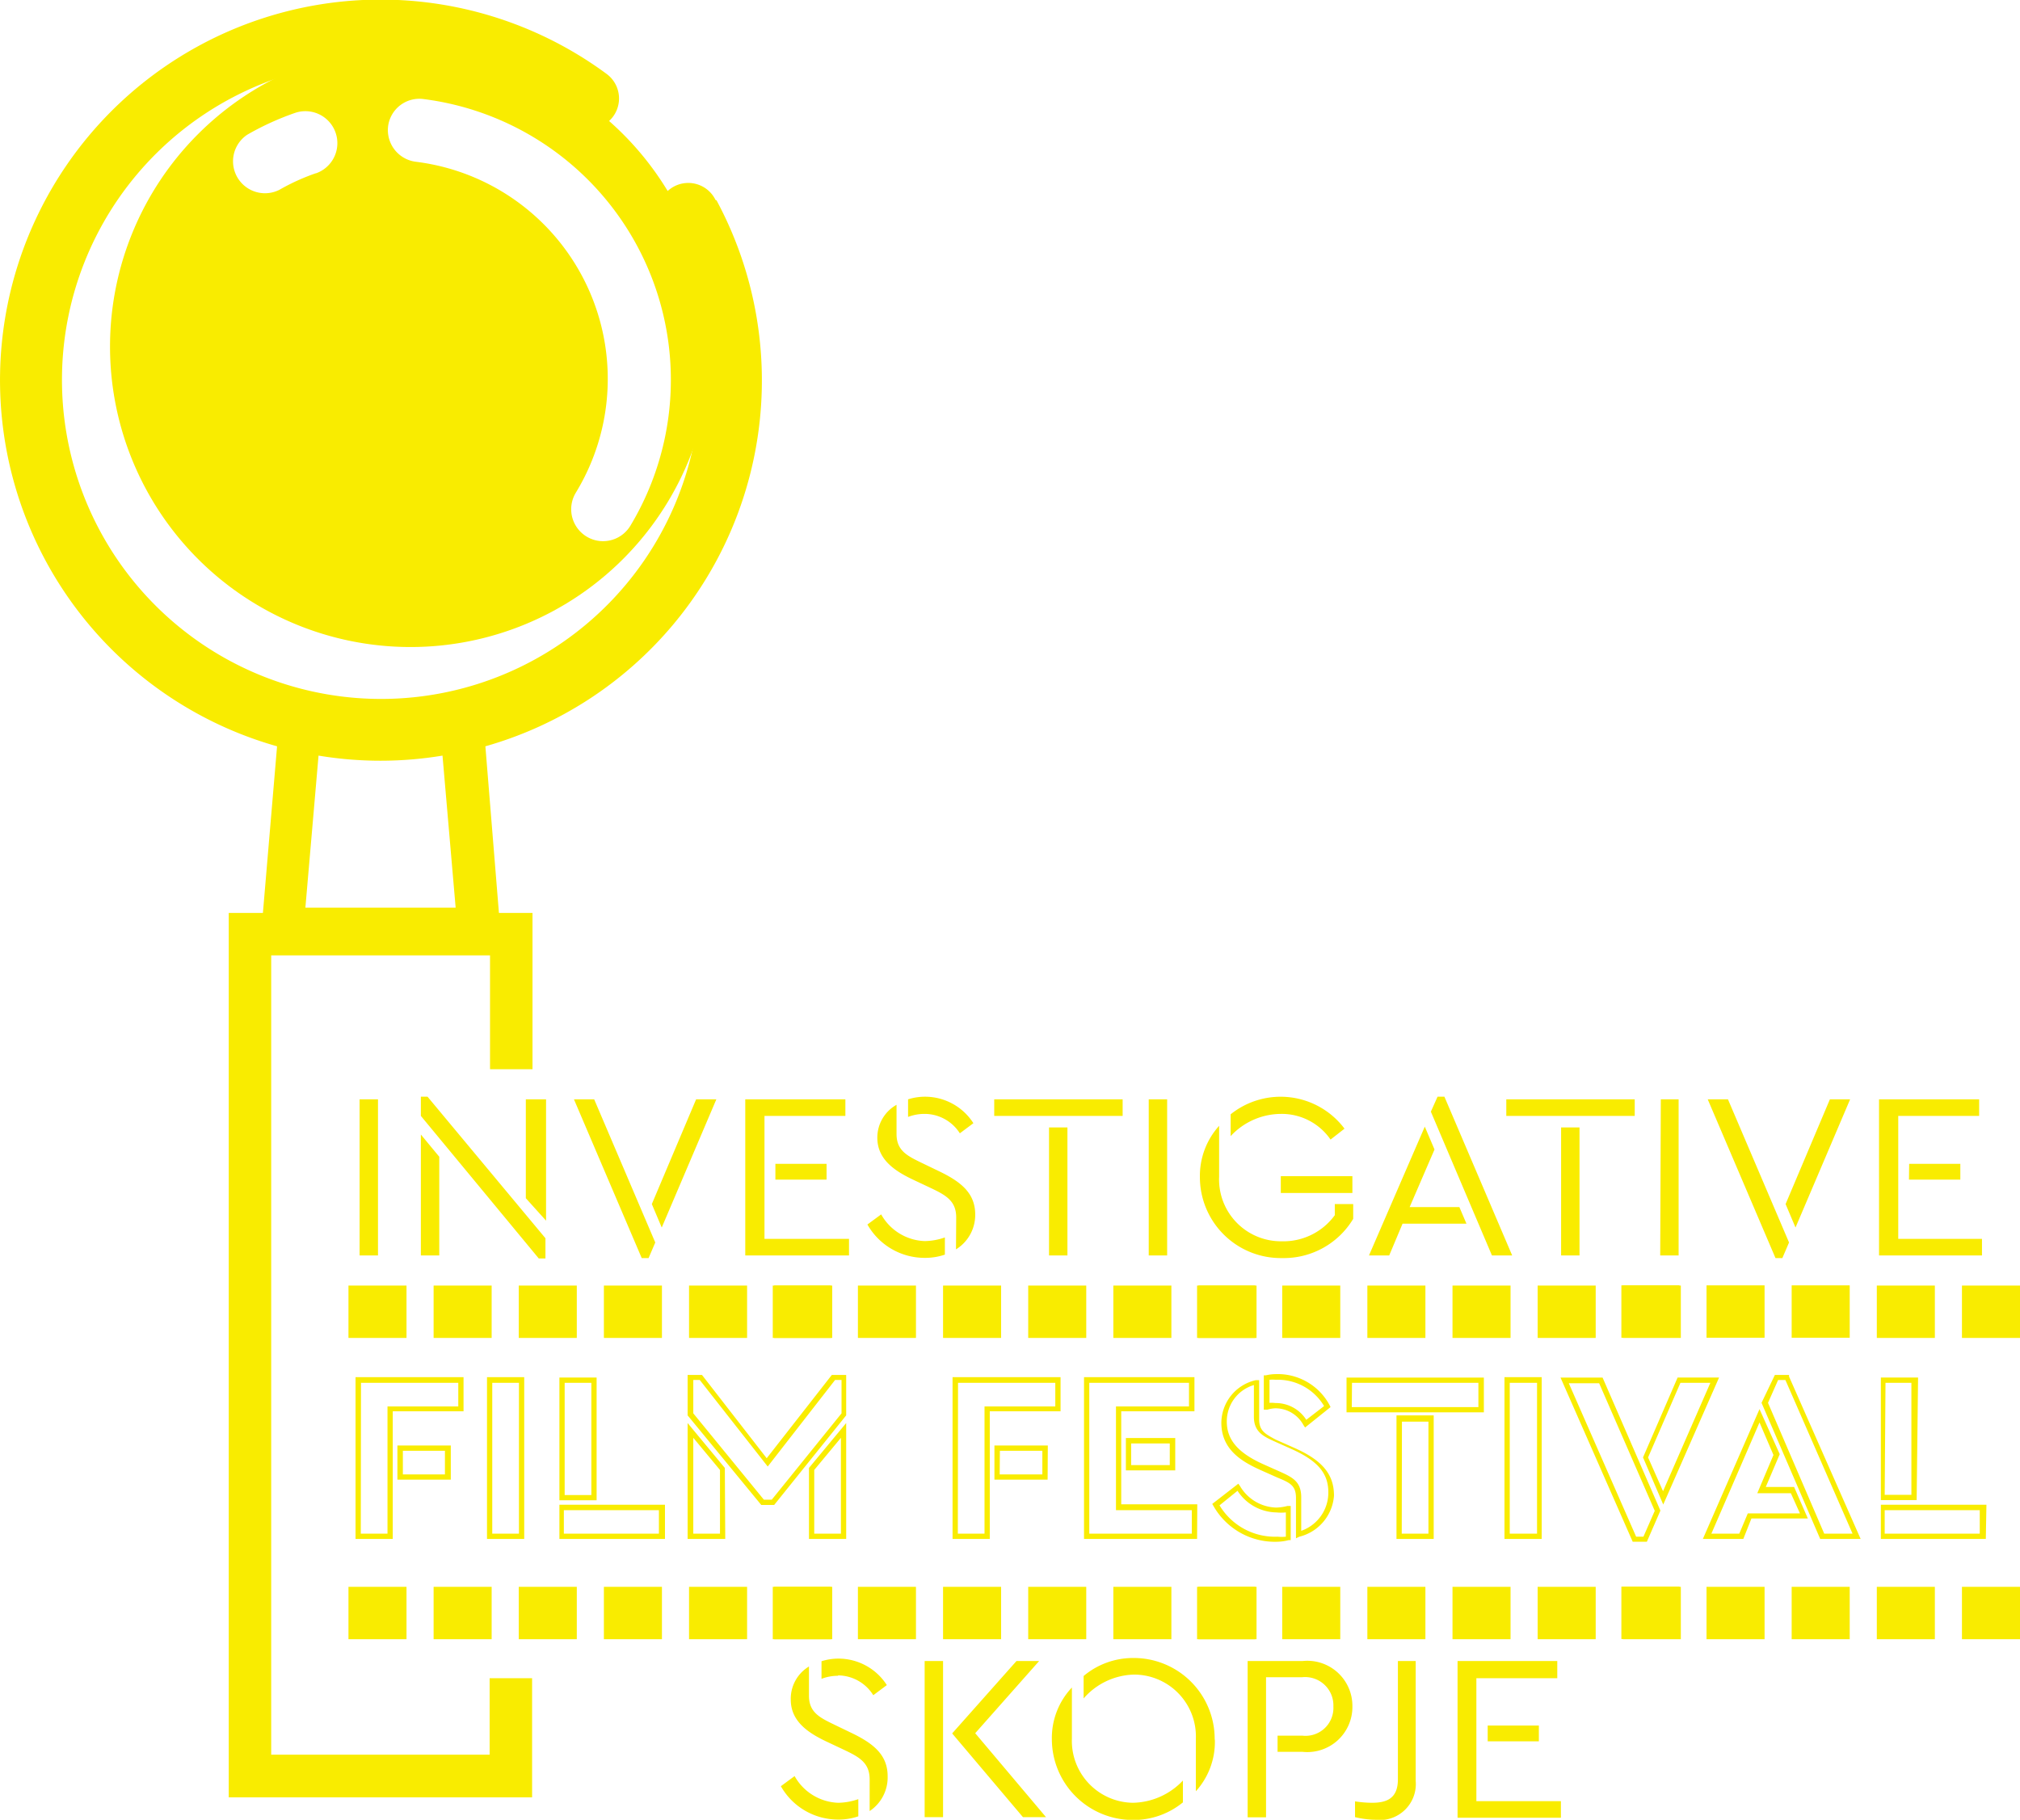 <svg xmlns="http://www.w3.org/2000/svg" viewBox="0 0 99.88 90"><defs><style>.cls-1{fill:#f9ec00}</style></defs><title>logo</title><g id="Layer_2" data-name="Layer 2"><g id="Layer_1-2" data-name="Layer 1"><path class="cls-1" d="M35.38 9.89a1.5 1.5 0 1 0-2.64 1.42 15.78 15.78 0 1 1-4.54-5.23A1.5 1.5 0 0 0 30 3.66a18.82 18.82 0 1 0-16.3 33.25l-.7 8.24h-1.69v43.74h15V83h-2.1v3.78h-10.8V47.25h10.82v5.63h2.1v-7.73h-1.66L24 36.91a18.81 18.81 0 0 0 11.43-27zm-12.85 35H15.1l.65-7.52a18.68 18.68 0 0 0 6.13 0z"/><path class="cls-1" d="M20.3 2.28a14.86 14.86 0 1 0 14.86 14.86A14.86 14.86 0 0 0 20.3 2.28zm-4.66 6.28a10.59 10.59 0 0 0-1.83.83 1.58 1.58 0 0 1-1.58-2.73 13.78 13.78 0 0 1 2.37-1.08 1.58 1.58 0 1 1 1 3zm14.05 18.2a1.58 1.58 0 0 1-1.22-2.39A10.82 10.82 0 0 0 20.56 8a1.58 1.58 0 0 1-1.37-1.76 1.56 1.56 0 0 1 1.76-1.34A14 14 0 0 1 31.17 26a1.58 1.58 0 0 1-1.48.76zM17.78 54.37h.91v7.72h-.91zm3.03.82v-.95h.33l5.83 7v1h-.33zm0 .92l.91 1.1v4.88h-.91zM26 59.26v-4.89h1v6zm6.4 2.19l-.33.77h-.34l-3.35-7.85h1zm.32-.74l-.49-1.16 2.19-5.18h1zm4.13-6.34h4.95v.82h-4v6.08h4.18v.82h-5.13zm1.49 3.19h2.53v.78h-2.53zm4.55 3l.68-.5a2.57 2.57 0 0 0 2.15 1.32 3.11 3.11 0 0 0 1-.18v.85a3 3 0 0 1-1 .16 3.25 3.25 0 0 1-2.83-1.65zm4.39-.35c0-.83-.53-1.11-1.29-1.47l-.87-.41c-.9-.43-1.74-1-1.74-2.06a1.86 1.86 0 0 1 .95-1.63v1.45c0 .82.54 1.08 1.24 1.42l.85.41c1.13.54 1.8 1.11 1.8 2.15a2 2 0 0 1-.95 1.72zm-1.56-5.12a2.25 2.25 0 0 0-.82.15v-.87a2.77 2.77 0 0 1 .84-.13 2.84 2.84 0 0 1 2.39 1.31l-.67.5a2.07 2.07 0 0 0-1.74-.96zm3.44-.72h6.35v.82h-6.35zm2.71 1.39h.91v6.33h-.91zm4.93-1.39h.91v7.72h-.91zm2.53 3.85a3.69 3.69 0 0 1 .95-2.54v2.52a3.06 3.06 0 0 0 3.1 3.19A3.14 3.14 0 0 0 66 60.1v-.55h.91v.73a4 4 0 0 1-3.51 1.94 4 4 0 0 1-4.07-4zm4-3.13a3.41 3.41 0 0 0-2.48 1.1v-1.08a3.95 3.95 0 0 1 5.63.71l-.69.54a2.93 2.93 0 0 0-2.45-1.27zm0 3.08h3.54V59h-3.54zm7.12-2.45l.48 1.13-1.23 2.85h2.46l.35.82h-3.16l-.66 1.57h-1zm.3-.74l.33-.74h.34l3.35 7.85h-1zm3.73-.61h6.35v.82h-6.35zm2.71 1.39h.91v6.33h-.91zm4.93-1.39H83v7.72h-.91zm6.34 7.08l-.33.77h-.34l-3.35-7.85h1zm.32-.74l-.49-1.16 2.19-5.18h1zm4.13-6.34h4.95v.82h-4v6.08H98v.82h-5.09zm1.49 3.19h2.53v.78h-2.54zM38.61 88.34l.68-.5a2.57 2.57 0 0 0 2.15 1.32 3.11 3.11 0 0 0 1-.18v.85a3 3 0 0 1-1 .16 3.25 3.25 0 0 1-2.83-1.65zM43 88c0-.83-.53-1.11-1.29-1.47l-.87-.41c-.9-.43-1.74-1-1.74-2.06a1.86 1.86 0 0 1 .9-1.64v1.45c0 .82.54 1.08 1.24 1.42l.85.41c1.13.54 1.8 1.11 1.8 2.15a2 2 0 0 1-.89 1.72zm-1.56-5.12a2.25 2.25 0 0 0-.82.15v-.87a2.77 2.77 0 0 1 .84-.13 2.84 2.84 0 0 1 2.39 1.31l-.67.5a2.07 2.07 0 0 0-1.74-.98zm4.28-.73h.91v7.72h-.91zm6 7.72h-1.14l-3.5-4.14 3.18-3.58h1.12l-3.16 3.57zM53 86a3.06 3.06 0 0 0 3 3.16 3.48 3.48 0 0 0 2.49-1.1v1.08a3.84 3.84 0 0 1-2.48.87 4 4 0 0 1-4-4 3.63 3.63 0 0 1 .99-2.55zm7.07.07a3.63 3.63 0 0 1-.94 2.52V86a3.06 3.06 0 0 0-3.06-3.18A3.41 3.41 0 0 0 53.58 84v-1.11A3.79 3.79 0 0 1 56 82a4 4 0 0 1 4.06 4zm6.8-1.68a2.23 2.23 0 0 1-2.47 2.25h-1.23v-.8h1.22a1.38 1.38 0 0 0 1.54-1.44 1.4 1.4 0 0 0-1.54-1.45H62.6v6.93h-.91v-7.73h2.71a2.23 2.23 0 0 1 2.47 2.24zM70 88.08A1.78 1.78 0 0 1 68 90a4.47 4.47 0 0 1-1-.13v-.78a5.54 5.54 0 0 0 .84.07c.75 0 1.28-.23 1.28-1.16v-5.85H70zm2.07-5.93H77V83h-4v6.08h4.18v.82h-5.11zm1.49 3.19h2.53v.78h-2.53z"/><path class="cls-1" transform="rotate(-90 18.665 64.875)" d="M17.37 63.44h2.59v2.87h-2.59z"/><path class="cls-1" transform="rotate(-90 22.875 64.875)" d="M21.58 63.44h2.59v2.87h-2.59z"/><path class="cls-1" transform="rotate(-90 27.085 64.875)" d="M25.79 63.44h2.59v2.87h-2.59z"/><path class="cls-1" transform="rotate(-90 31.295 64.875)" d="M30 63.44h2.59v2.87H30z"/><path class="cls-1" transform="rotate(-90 35.505 64.875)" d="M34.21 63.44h2.59v2.87h-2.59z"/><path class="cls-1" transform="rotate(-90 39.715 64.875)" d="M38.42 63.44h2.59v2.87h-2.59z"/><path class="cls-1" transform="rotate(-90 39.645 64.875)" d="M38.35 63.44h2.59v2.87h-2.59z"/><path class="cls-1" transform="rotate(-90 43.855 64.875)" d="M42.56 63.44h2.59v2.87h-2.59z"/><path class="cls-1" transform="rotate(-90 48.065 64.875)" d="M46.77 63.44h2.59v2.87h-2.59z"/><path class="cls-1" transform="rotate(-90 52.275 64.875)" d="M50.98 63.44h2.59v2.87h-2.59z"/><path class="cls-1" transform="rotate(-90 56.485 64.875)" d="M55.19 63.44h2.59v2.87h-2.59z"/><path class="cls-1" transform="rotate(-90 60.695 64.875)" d="M59.4 63.44h2.59v2.87H59.4z"/><path class="cls-1" transform="rotate(-90 60.625 64.875)" d="M59.33 63.44h2.59v2.87h-2.59z"/><path class="cls-1" transform="rotate(-90 64.835 64.875)" d="M63.54 63.44h2.59v2.87h-2.59z"/><path class="cls-1" transform="rotate(-90 69.045 64.875)" d="M67.75 63.44h2.59v2.87h-2.59z"/><path class="cls-1" transform="rotate(-90 73.255 64.875)" d="M71.96 63.44h2.59v2.87h-2.59z"/><path class="cls-1" transform="rotate(-90 77.465 64.875)" d="M76.17 63.44h2.59v2.87h-2.59z"/><path class="cls-1" transform="rotate(-90 81.675 64.875)" d="M80.38 63.44h2.59v2.87h-2.59z"/><path class="cls-1" transform="rotate(-90 81.6 64.87)" d="M80.31 63.44h2.59v2.87h-2.59z"/><path class="cls-1" transform="rotate(-90 85.81 64.87)" d="M84.52 63.44h2.59v2.87h-2.59z"/><path class="cls-1" transform="rotate(-90 90.02 64.87)" d="M88.73 63.44h2.59v2.87h-2.59z"/><path class="cls-1" transform="rotate(-90 94.235 64.875)" d="M92.94 63.44h2.59v2.87h-2.59z"/><path class="cls-1" transform="rotate(-90 98.445 64.875)" d="M97.15 63.44h2.59v2.87h-2.59z"/><path class="cls-1" transform="rotate(-90 18.665 79.775)" d="M17.37 78.34h2.59v2.87h-2.59z"/><path class="cls-1" transform="rotate(-90 22.875 79.775)" d="M21.58 78.34h2.59v2.87h-2.59z"/><path class="cls-1" transform="rotate(-90 27.085 79.775)" d="M25.79 78.34h2.59v2.87h-2.59z"/><path class="cls-1" transform="rotate(-90 31.295 79.775)" d="M30 78.34h2.59v2.87H30z"/><path class="cls-1" transform="rotate(-90 35.505 79.775)" d="M34.21 78.34h2.59v2.87h-2.59z"/><path class="cls-1" transform="rotate(-90 39.715 79.775)" d="M38.42 78.34h2.59v2.87h-2.59z"/><path class="cls-1" transform="rotate(-90 39.645 79.775)" d="M38.35 78.34h2.59v2.87h-2.59z"/><path class="cls-1" transform="rotate(-90 43.855 79.775)" d="M42.56 78.34h2.59v2.87h-2.59z"/><path class="cls-1" transform="rotate(-90 48.065 79.775)" d="M46.77 78.34h2.59v2.87h-2.59z"/><path class="cls-1" transform="rotate(-90 52.275 79.775)" d="M50.98 78.34h2.59v2.87h-2.59z"/><path class="cls-1" transform="rotate(-90 56.485 79.775)" d="M55.19 78.34h2.59v2.87h-2.59z"/><path class="cls-1" transform="rotate(-90 60.695 79.775)" d="M59.4 78.34h2.59v2.87H59.4z"/><path class="cls-1" transform="rotate(-90 60.625 79.775)" d="M59.33 78.34h2.59v2.87h-2.59z"/><path class="cls-1" transform="rotate(-90 64.835 79.775)" d="M63.54 78.34h2.59v2.87h-2.59z"/><path class="cls-1" transform="rotate(-90 69.045 79.775)" d="M67.75 78.34h2.59v2.87h-2.59z"/><path class="cls-1" transform="rotate(-90 73.255 79.775)" d="M71.96 78.34h2.59v2.87h-2.59z"/><path class="cls-1" transform="rotate(-90 77.465 79.775)" d="M76.17 78.34h2.59v2.87h-2.59z"/><path class="cls-1" transform="rotate(-90 81.675 79.775)" d="M80.38 78.34h2.59v2.87h-2.59z"/><path class="cls-1" transform="rotate(-90 81.6 79.77)" d="M80.31 78.34h2.59v2.87h-2.59z"/><path class="cls-1" transform="rotate(-90 85.815 79.775)" d="M84.52 78.34h2.59v2.87h-2.59z"/><path class="cls-1" transform="rotate(-90 90.025 79.775)" d="M88.73 78.34h2.59v2.87h-2.59z"/><path class="cls-1" transform="rotate(-90 94.235 79.775)" d="M92.94 78.34h2.59v2.87h-2.59z"/><path class="cls-1" transform="rotate(-90 98.445 79.775)" d="M97.15 78.34h2.59v2.87h-2.59z"/><path class="cls-1" d="M19.42 76.11h-1.84v-8h5.34v1.69h-3.5zm-1.58-.26h1.32v-6.29h3.5v-1.17h-4.81zm4.45-2.67h-2.64v-1.69h2.64zm-2.37-.26H22v-1.17h-2.08zm6 3.19h-1.84v-8h1.84zm-1.58-.26h1.32v-7.46h-1.32zm8.54.26h-5.22v-1.69h5.22zm-5-.26h4.7v-1.16h-4.7zm1.62-1.65h-1.84v-6.07h1.84zm-1.58-.26h1.32v-5.55h-1.32zm13.92 2.17H40V72.6l1.84-2.22zm-1.58-.26h1.32v-4.74l-1.32 1.59zm-4.4.26H34v-5.73l1.84 2.22zm-1.58-.26h1.32V72.7l-1.32-1.59zm4-1.42h-.64L34 70v-2h.71l3.2 4.12L41.13 68h.71v2zm-.51-.26h.39l3.45-4.27v-1.65h-.32l-3.33 4.28-3.36-4.28h-.32v1.65zm11.17 1.94H47.1v-8h5.34v1.69h-3.5zm-1.58-.26h1.32v-6.29h3.5v-1.17h-4.81zm4.44-2.67h-2.63v-1.69h2.64zm-2.37-.26h2.11v-1.17h-2.1zm9.76 3.19H53.6v-8h5.46v1.69h-3.62v4.6h3.76zm-5.33-.26h5.07v-1.16h-3.75v-5.13h3.61v-1.17h-4.93zm4.25-3.13h-2.44v-1.6h2.44zm-2.18-.26h1.91v-1.07h-1.91zm7.24 3.79A3.49 3.49 0 0 1 60 74.48l-.06-.1 1.29-1 .08.11a2.14 2.14 0 0 0 1.79 1.07 2.4 2.4 0 0 0 .56-.08h.16v1.69h-.1a2.39 2.39 0 0 1-.55.08zm-2.87-1.8A3.2 3.2 0 0 0 63.17 76a2.06 2.06 0 0 0 .41 0v-1.2a2.41 2.41 0 0 1-.47 0 2.34 2.34 0 0 1-1.92-1.07zm3.78 1.63v-2c0-.61-.3-.75-.91-1l-.83-.37c-.91-.41-1.95-1-1.95-2.34a2.18 2.18 0 0 1 1.7-2.11h.17v1.94c0 .55.28.71.82 1l.88.39c1.41.62 2 1.31 2 2.38A2.26 2.26 0 0 1 64.25 76zM62 68.5a1.87 1.87 0 0 0-1.34 1.81c0 .89.55 1.54 1.79 2.1l.83.37c.62.28 1.06.49 1.06 1.27v1.66a2 2 0 0 0 1.34-1.91c0-.94-.53-1.56-1.83-2.14l-.85-.38c-.5-.23-1-.45-1-1.2zm2.53 2.1l-.08-.12a1.58 1.58 0 0 0-1.39-.83 1.53 1.53 0 0 0-.4.07h-.17v-1.7h.1a2.25 2.25 0 0 1 .47-.06 2.91 2.91 0 0 1 2.68 1.53l.05.1zm-1.47-1.21a1.79 1.79 0 0 1 1.53.83l.88-.68a2.66 2.66 0 0 0-2.39-1.3 1.69 1.69 0 0 0-.31 0v1.14a1.53 1.53 0 0 1 .29.01zm7.83 6.72h-1.84V70h1.84zm-1.58-.26h1.32v-5.54h-1.31zm4.06-6h-6.79v-1.72h6.79zm-6.53-.26h6.26v-1.2h-6.25zm9.39 6.52h-1.84v-8h1.84zm-1.58-.26H76v-7.46h-1.35zm6.78.4h-.7l-3.57-8.12h2.08l2.86 6.58zM80.9 76h.36l.56-1.28-2.75-6.31h-1.5zm1.34-1.59l-1-2.33 1.71-3.95H85zm-.75-2.33l.74 1.67 2.34-5.36h-1.48zM92 76.11h-2l-2.9-6.73.66-1.38h.7v.08zm-1.8-.26h1.4l-3.32-7.6h-.36l-.5 1.13zm-4 .26h-2l2.8-6.42 1 2.23-.69 1.62h1.4l.68 1.56H86.6zm-1.58-.26H86l.42-1H89l-.45-1h-1.66l.8-1.89-.69-1.61zm13.57.26H93v-1.69h5.22zm-5-.26h4.7v-1.16h-4.7zm1.58-1.66H93v-6.06h1.84zm-1.58-.26h1.32v-5.54h-1.28z"/></g></g></svg>